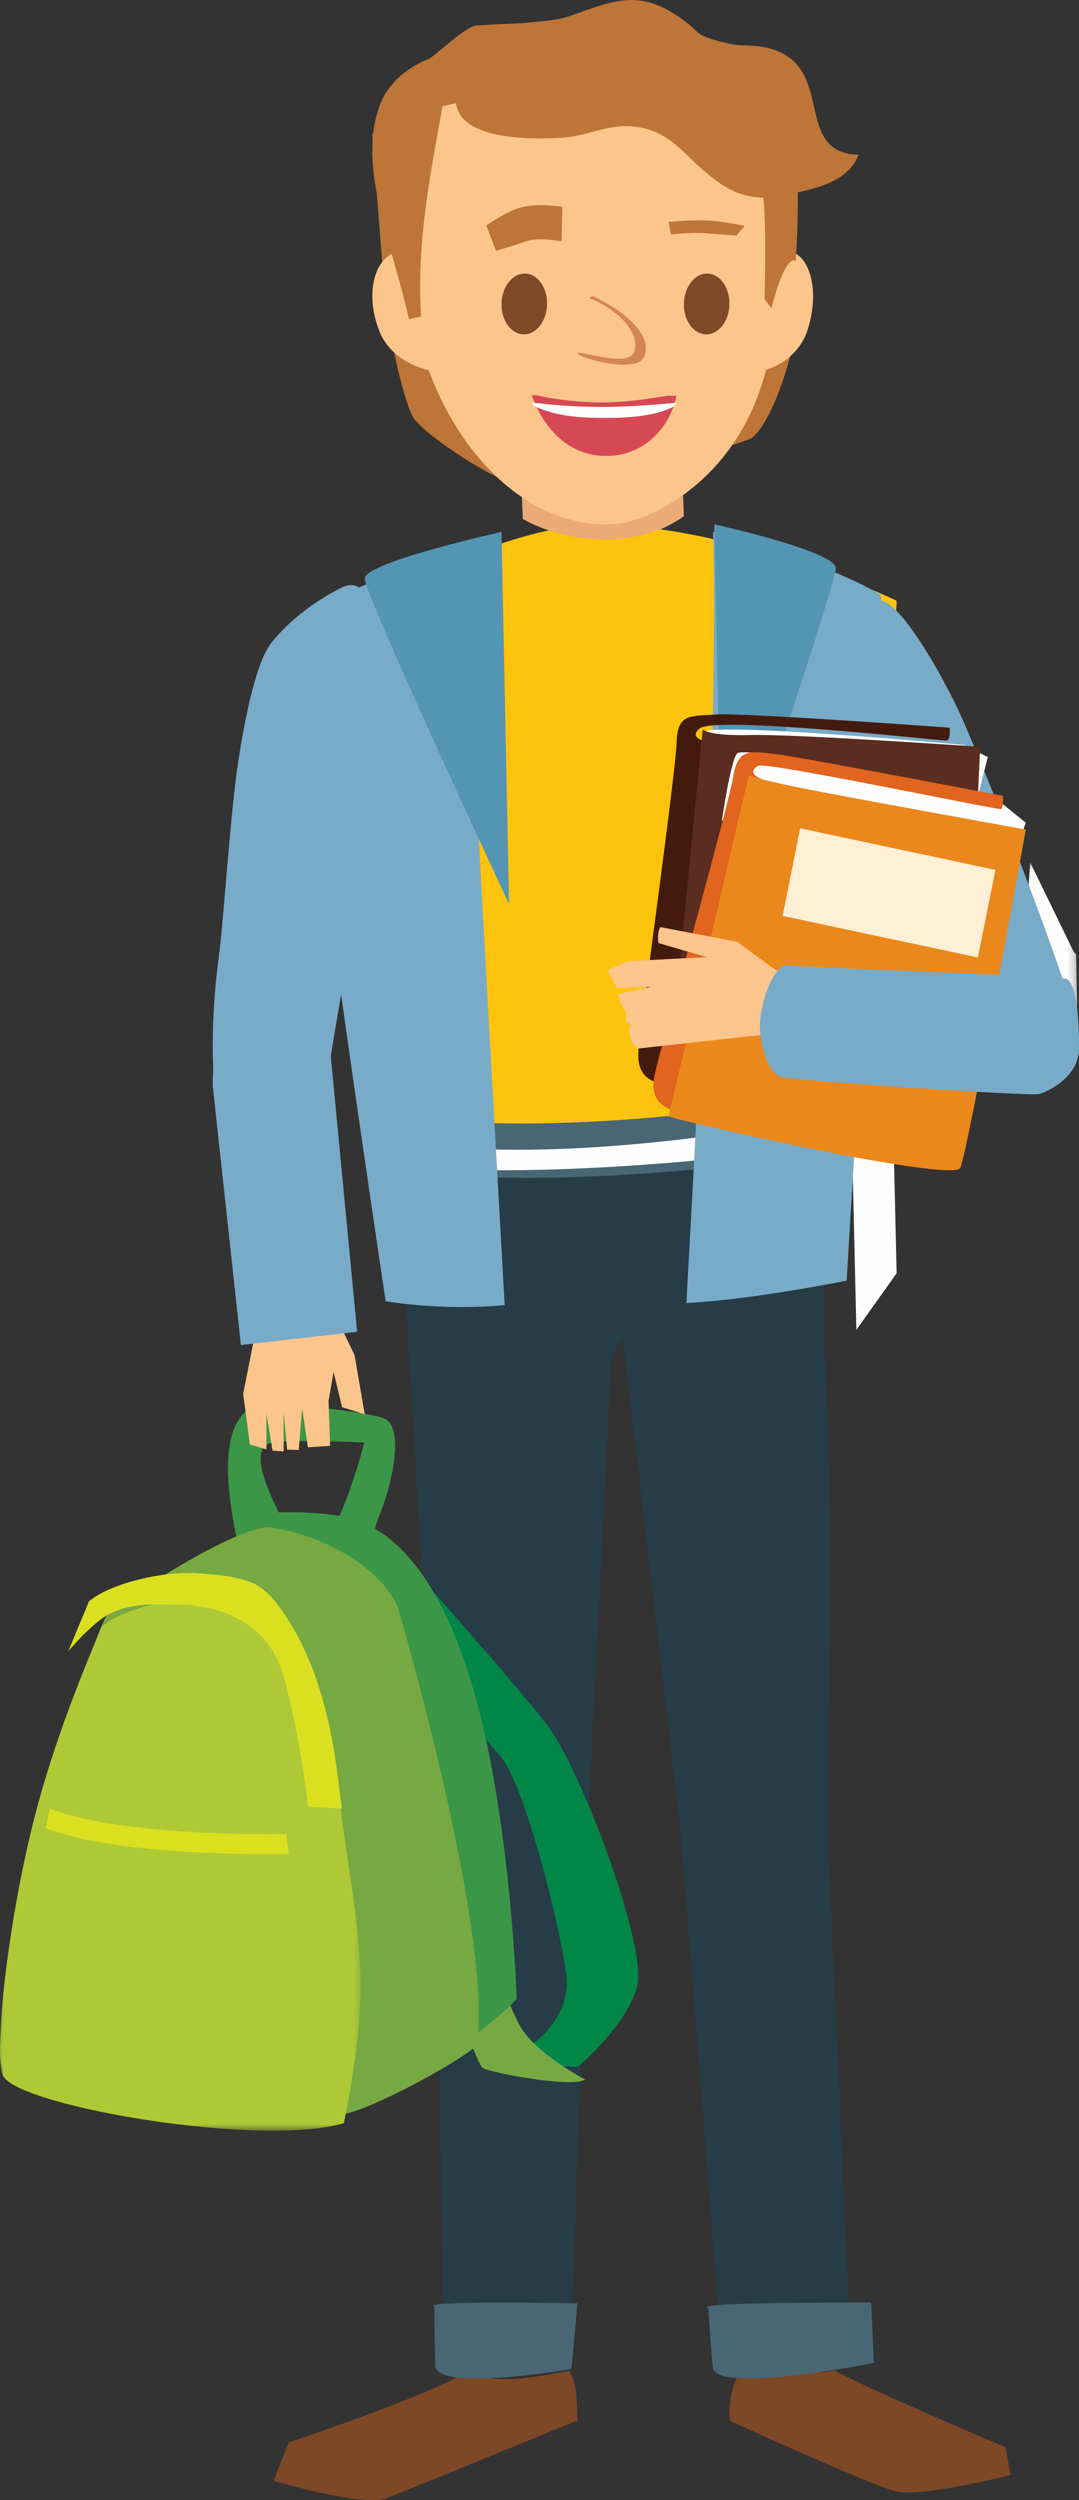 <svg xmlns="http://www.w3.org/2000/svg" xmlns:xlink="http://www.w3.org/1999/xlink" width="142" height="329" viewBox="0 0 142 329">
    <rect x="0" y="0" width="142" height="329" fill="#333333" stroke="none"/>
    <defs>
        <path id="a" d="M.514.488h8.253V30.94H.514z"/>
        <path id="c" d="M0 .428h47.436v69.956H0z"/>
    </defs>
    <g fill="none" fill-rule="evenodd">
        <path fill="#7E4826" d="M74.867 312c-5.34.954-8.436 1.66-13.913.389-5.675 3.29-22.956 9.02-22.956 9.02L36 326.45s11.78 3.518 14.898 2.292C54.015 327.518 76 318.52 76 318.52s-.043-1.45-.178-3.61c-.176-1.236-.382-2.02-.955-2.911M132.332 322.04s-17.403-7.324-22.559-10.138c-3.81.976-5.39-.975-9.466-.9-.76.016-2.409 1.497-3.073 1.402-1.672 3.13-1.16 6.17-1.16 6.17s18.512 8.465 21.847 9.283c3.339.822 15.079-2.162 15.079-2.162l-.668-3.655z"/>
        <path fill="#263C46" d="M57.363 239.39l1.074 71.634c3.637.935 7.588 1.067 11.241.93 1.941-.071 3.709-.452 5.418-.975l2.47-74.783 2.88-57.07c1.865-5.52 5.205-5.214 5.205-5.214L88 131.132c-5.696-.59-11.385-1.007-16.984-2.328-5.368 5.462-12.69-8.679-15.351-1.945-4.81 12.175-1.64 54.356-1.64 54.356 1.548 26.218 2.977 51.078 3.338 58.176"/>
        <path fill="#263C46" d="M95.106 311.294c3.43.496 6.89.95 10.285.557 2.11-.243 4.395-.811 6.609-1.642l-2.95-65.986c-.43-16.047 1.044-39.155-.593-67.045 0 0 .501-29.921-4.684-41.62-2.871-6.467-11.205-8.73-16.599-13.558-5.294 2.067-10.756 7.187-16.174 8.524l4.303 43.005s3.596-11.485 5.65-6.142l8.625 73.608 5.528 70.3z"/>
        <path fill="#496675" d="M93.215 303.734s.26 4.198.587 7.804c.326 3.605 21.198-.59 21.198-.59l-.347-7.944s-24.169-.1-21.438.73M57.17 303.605s.013 4.133.104 7.689c.096 3.557 17.932.448 17.932.448l.794-8.636s-21.094-.448-18.83.499"/>
        <path fill="#FEC30C" d="M117.944 79.023c-8.21-3.843-25.033-9.699-38.342-10.016-12.55-.298-29.626 9.596-38.47 13.696-1.645.566 12.59 71.297 12.59 71.297h24.316c17.371 0 26.844-1.025 26.844-1.025s14.11-73.24 13.062-73.952"/>
        <path fill="#496675" d="M58.154 147.408L56 154.373s9.249 1.274 26.785.19c17.488-1.083 19.994-2.485 21.038-2.952 1.043-.463-2.87-6.611-2.87-6.611s-6.877 1.612-20.825 2.48c-13.95.866-21.974-.072-21.974-.072"/>
        <path fill="#FEFEFE" d="M56.82 150.727L56 153.67s9.464.91 27.266-.294c17.75-1.2 18.403-2.408 19.607-2.742.54-.151-.816-2.634-.816-2.634s-8.865 1.957-23.026 2.92c-14.158.96-22.211-.193-22.211-.193"/>
        <g transform="translate(133 113)">
            <mask id="b" fill="#fff">
                <use xlink:href="#a"/>
            </mask>
            <path fill="#FEFEFE" d="M8.622 12.612a5.947 5.947 0 0 0-.322-.36L2.58.488.514 30.94l8.253-11.673-.145-6.655z" mask="url(#b)"/>
        </g>
        <path fill="#FEFEFE" d="M112 144.702l.701 30.298 5.299-7.445-.688-29.555z"/>
        <path fill="#78ABC8" d="M115.869 78.216c-5.149-2.939-13.033-5.754-22.027-8.216.299 9.854.002 27.472-.454 41.247-.348 10.518-2.066 42.27-3.057 60.212 8.348-.366 21.09-2.93 21.09-2.93s5.488-89.45 4.448-90.313m-54.547-6.275c-14.698 4.976-21.875 8.95-22.183 10.138-1.632.689 11.612 89.154 11.612 89.154s7.214 1.299 15.664.516c-.982-17.842-2.855-50.418-3.756-68.259-.661-13.054-1.097-24.53-1.337-31.549"/>
        <path fill="#5595B4" d="M67 119l-1-49s-17.962 3.976-18 6.124C47.961 78.273 67 119 67 119M95.096 121L94 69s16.039 3.528 16 5.787C109.962 77.043 95.096 121 95.096 121"/>
        <path fill="#008748" d="M50.825 202.485s16.655 18.6 21.192 24.528c4.534 5.93 13.287 29.428 11.819 34.454-1.467 5.024-6.972 9.853-7.698 10.43-.725.579-9.02-1.475-8.23-1.578.787-.104 7.47-4.12 6.613-10.532-.856-6.41-5.557-25.608-8.957-29.03-3.397-3.42-18.561-24.87-18.561-24.87s-3.948-5.524 3.822-3.402"/>
        <path fill="#77A942" d="M77 273.65s-6.645-3.482-8.606-7.12C66.434 262.891 63.25 254 63.25 254L58 257.55s4.595 13.983 5.545 14.594c.952.61 11.894 2.668 13.455 1.507"/>
        <path fill="#3C9647" d="M33.85 199.16c.631-.028 7.483-.613 12.232.643 4.748 1.255 11.58 6.13 16.381 23.082C67.263 239.84 68 263.05 68 263.05s-6.14 6.521-10.833 6.948c-4.693.426-35.559-70.298-23.316-70.838"/>
        <path fill="#3C9647" d="M39.932 204.662s-8.518-13.04-4.6-14.666c1.682-.698 12.608-.17 12.608-.17s-3.949 15.82-8.008 14.836m9.891-4.977c1.798-4.348 3.587-12.189.505-13.12-3.084-.928-16.166-2.629-18.18-.642-4.67 4.611-.328 18.583.067 21.75.035.296 1.395-.752 1.41-.585l2.657-2.059c11.76 14.29 11.748-.998 13.541-5.344"/>
        <path fill="#77A942" d="M52.327 211.403s12.604 42.853 10.418 57.654c-.118.797-10.266 6.788-16.003 8.741-10.721 3.648-43.719-1.8-46.41-5.792-2.691-3.994 11.827-57.32 13.687-59.34 1.855-2.018 17.293-12.122 21.634-11.65 4.341.471 13.635 3.887 16.674 10.387"/>
        <g transform="translate(0 210)">
            <mask id="d" fill="#fff">
                <use xlink:href="#c"/>
            </mask>
            <path fill="#AFC936" d="M4.138 30.773c2.958-12.248 7.72-22.865 9.184-26.679C16.097 1.717 22.708.173 26.966.464c2.65.182 5.385.422 7.375 1.448.515.264 1.613 1.114 2.271 1.95 4.383 5.58 6.975 13.435 8.098 23.122 1.3 11.215 3.605 19.611 2.377 30.852-.427 3.914-1.05 7.75-1.839 11.565C34.266 72.613 3.056 67.266.474 63.288c-1.323-2.04.193-18.133 3.664-32.515" mask="url(#d)"/>
        </g>
        <path fill="#DAE020" d="M40.561 237.724c-.712-5.704-1.706-11.41-3.187-16.96-1.674-6.294-7.024-9.43-13.632-9.59-3.805-.092-7.76-.316-10.876 2.24-1.423 1.167-2.68 2.484-3.866 3.864 1.175-2.898 2.154-5.158 2.698-6.54 2.897-2.425 9.803-3.999 14.252-3.702 2.767.185 5.627.43 7.703 1.474.54.271 1.686 1.138 2.373 1.992 4.577 5.689 7.287 13.7 8.46 23.577.159 1.344.331 2.646.514 3.921-1.48-.092-2.96-.182-4.439-.276M37.643 241.35l.123.904-.051-.911h-.039a48.24 48.24 0 0 1-.925.02c-.628.01-1.525.013-2.623.007a172.404 172.404 0 0 1-8.497-.265c-6.583-.361-14.395-1.256-19.078-3.105L6 240.55c4.97 1.935 11.766 2.678 18.201 3.103 6.427.414 11.975.358 13.353.323.22-.008.228 0 .446-.021l-.357-2.606z"/>
        <path fill="#78ABC8" d="M44.722 77.449s-5.326 2.51-9.012 7.148c-2.218 2.79-3.702 11.386-4.3 15.263-1.156 7.467-1.92 20.858-2.64 26.266-1.407 10.59-.456 17.874-.456 17.874l14.541-.403c.085-2.277 5.83-33.626 6.615-42.143.4-4.351 2.29-27.982-4.748-24.005"/>
        <path fill="#FCC58B" d="M40.471 165c.032.628 6.187 13.305 6.187 13.305l1.342 7.81-2.981-.943-1.119-4.635-.665 3.848.204 5.879-2.919.196-.758-5.136-.45 5.483-1.526-.031-.475-4.98.024 5.204-1.466-.106-.805-4.864v4.704l-2.18-.66-.884-6.63 3.366-17.08L40.47 165z"/>
        <path fill="#78ABC8" d="M31.517 126.71c-1.377.52-3.642 11.417-3.512 16.264l3.7 34.026L47 175.255l-3.44-35.947L42.411 125s-6.987.229-10.895 1.71M123.53 136.304c4.427 4.264 12.213-.467 17.47-3.73-1.12-4.826-12.139-33.764-15.496-40.399-3.533-6.983-7.43-12.88-9.678-13.172-2.248-.29-5.252 18.112-4.776 28.01.31 6.463 12.615 26.409 12.48 29.29"/>
        <path fill="#FEFEFE" d="M92.857 96.231c-.776.262-.857 7.207-.857 7.207L128.372 106 130 99.63l-3.145-1.6s-30.89-2.845-33.998-1.799"/>
        <path fill="#431B0E" d="M94.49 97.846s-4.438-.322-2.411-1.986c2.027-1.665 30.524 1.498 32.426 1.598.663.034.468-1.698.468-1.698s-27.151-1.986-30.755-1.739c-3.603.247-5.081-.07-5.183 3.772-.101 3.737-4.704 37.073-4.826 38.57-.143 1.739-.855 4.598 1.553 5.82 2.018 1.024 5.142.795 5.142.795l3.585-45.132z"/>
        <path fill="#5A2D20" d="M88 141.641L92.481 96s.72.872 6.31.724c5.59-.151 30.209 1.554 30.209 1.554s-1.946 42.917-2.653 45.034c-.71 2.116-38.122-1.287-38.347-1.671"/>
        <path fill="#FEFEFE" d="M97.123 99.072c-.85.222-2.123 8.874-2.123 8.874L132.223 116l2.777-7.728-2.98-2.419s-31.5-7.673-34.897-6.78"/>
        <path fill="#E1641F" d="M101.903 103.043s-4.38-.91-2.136-2.27c.97-.588 30.05 5.545 31.955 5.707.311.028.277-1.748.277-1.748s-26.537-5.097-29.862-5.488c-3.6-.423-5.046-.738-5.656 3.032-.592 3.664-9.57 35.875-9.888 37.331-.373 1.694-1.458 4.414.776 5.933 1.874 1.274 5.01 1.46 5.01 1.46l9.524-43.957z"/>
        <path fill="#EB881C" d="M88 146.88L98.555 102s.693.42 6.252 1.567c5.472 1.129 30.193 5.599 30.193 5.599s-7.64 42.507-8.632 44.523c-.995 2.013-38.192-6.394-38.368-6.808"/>
        <path fill="#FFEFD4" d="M128.688 126L103 120.528 105.31 109l25.69 5.473z"/>
        <path fill="#FCC58B" d="M80 127.658l2.596-1.17 10.398-.54-6.334-1.847c-.049-.437-.186-1.371.248-2.101l10.118 1.942s8.208 6.17 8.974 6.182l-.985 5.538L83.811 138c-1.158-1.06-1.195-3.015-.773-3.102l-.685-.451s.035-1.48.031-1.482c-.356-.095-.921-1.162-.955-2.174l4.207-.927-4.29.18c-.322.025-1.354-2.355-1.346-2.386"/>
        <path fill="#78ABC8" d="M140.36 128.818c-.73-.345-34.763-1.5-36.649-1.807-1.886-.305-4.064 5.66-3.663 8.915.404 3.257 1.406 5.402 2.805 5.827 1.399.423 32.798 2.534 33.907 2.214 1.11-.319 5.184-2.194 5.235-5.915.05-3.722-.286-8.595-1.634-9.234"/>
        <path fill="#EAAB76" d="M90 67.92L89.304 49 68 49.316l.805 18.979c6.217 3.492 15.51 3.846 21.195-.375"/>
        <path fill="#BD7538" d="M49 17.8l1.656 21.337c.01 1.798 2.272 13.695 3.823 15.935 1.55 2.238 10.814 8.476 14.334 8.904 3.52.431 28.765-5.106 30.297-6.462 1.532-1.357 4.142-6.092 5.853-14.866C106.674 33.875 49.192 12.63 49 17.8"/>
        <path fill="#FCC58B" d="M96.05 39.508c-1.514 4.46-1.537 7.875.896 9.11 2.43 1.236 7.75-.557 9.27-5.016 1.512-4.466.772-9.08-1.663-10.322-2.428-1.236-6.988 1.766-8.502 6.228"/>
        <path fill="#FCC58B" d="M102 38.793c-.035 22.53-16.07 29.891-21.103 30.177-14.723.84-25.79-15.931-26.658-30.65-.98-16.592.29-31.809 18.743-31.308 24.477.668 29.063.668 29.018 31.78"/>
        <path fill="#FCC58B" d="M61.706 39.411c1.821 4.458 1.895 7.887-.909 9.173-2.8 1.284-8.999-.421-10.82-4.879-1.821-4.457-1.022-9.11 1.784-10.402 2.8-1.283 8.128 1.65 9.945 6.108"/>
        <path fill="#804927" d="M66.001 39.958c-.045 2.203 1.256 4.018 2.917 4.042 1.657.025 3.038-1.745 3.08-3.952.05-2.214-1.252-4.018-2.91-4.048-1.664-.025-3.042 1.745-3.087 3.958M90.001 39.95c-.046 2.214 1.26 4.022 2.92 4.05 1.652.023 3.035-1.745 3.078-3.955.046-2.208-1.258-4.02-2.913-4.045-1.655-.03-3.035 1.743-3.085 3.95"/>
        <path fill="#BD7538" d="M74 27.22s-3.212-.581-5.678.144C66.554 27.882 64 29.661 64 29.661L65.274 33s1.914-.525 3.827-1.206c1.896-.667 4.802-.024 4.802-.024L74 27.22zM88 29.205s3.143-.328 5.62-.154c1.767.125 4.38.685 4.38.685L96.9 31s-1.924-.122-3.844-.3c-1.909-.178-4.747.162-4.747.162L88 29.205z"/>
        <path fill="#BD7538" d="M104.637 19.615a7.98 7.98 0 0 0-.086-.411c.02-2.6-.303-5.593-1.232-7.216 0 0-4.775-5.335-9.523-6.65C85.1 2.93 73.39 2.605 62.708 3.363c-1.507.108-5.83 4.336-6.435 4.483-.414.1-4.956 1.9-6.423 6.355-2.632 8.002 1.458 16.99 3.985 27.799.522-.127 1.05-.238 1.58-.343-.603-10.01 1.177-18.463 3.133-29.392 2.034.844 37.23-5.798 41.818 13.378.56 2.34.254 13.738.254 13.738l.9 1.171s1.722-7.045 3.205-6.22c0 0 .674-10.262-.088-14.717"/>
        <path fill="#D38556" d="M78.177 39.041c-.249-.104-.459-.004-.634.222 2.396.74 6.92 3.946 5.921 7.014-.608 1.847-4.998.453-7.464.098.063.138.13.25.206.302.938.66 7.888 2.578 8.66.066 1.245-4.067-6.575-7.654-6.69-7.702"/>
        <path fill="#D74855" d="M79.422 52.962c2.476.005 5.41-.385 8.408-.887l1.17.015c-.614 3.632-3.943 8.064-9.477 7.906C72.226 59.788 70 52 70 52l.518.008c2.914.622 5.885.952 8.904.954"/>
        <path fill="#FEFEFE" d="M79.246 53.553c2.61.002 6.595-.235 9.754-.553l-.24.445c-2.367 1.306-6.052 1.63-10.491 1.541-3.898-.076-6.43-.778-8.027-1.594a3.117 3.117 0 0 1-.242-.366l.527.002c2.847.339 5.772.523 8.72.525"/>
        <path fill="#BD7538" d="M103.072 7.071c-2.685-1.432-5.331-.909-6.886-1.269-4.975-1.147-3.77-1.304-6.12-3.06-5.672-4.242-8.922-2.836-15.064-.633-4.515 1.618-13.482-.405-15.777 6.49-.666 2.002-1.791 4.134-2.225 5.706l3.007-.727c.627 4.843 9.721 4.795 13.96 4.551 3.2-.184 5.925-1.805 9.3-1.487 4.553.428 6.343 3.208 9.028 5.527 2.536 2.186 5.526 4.77 11.142 3.49 3.294-.751 8.034-1.432 9.563-5.291-8.129-.221-3.708-9.98-9.928-13.297"/>
    </g>
</svg>
